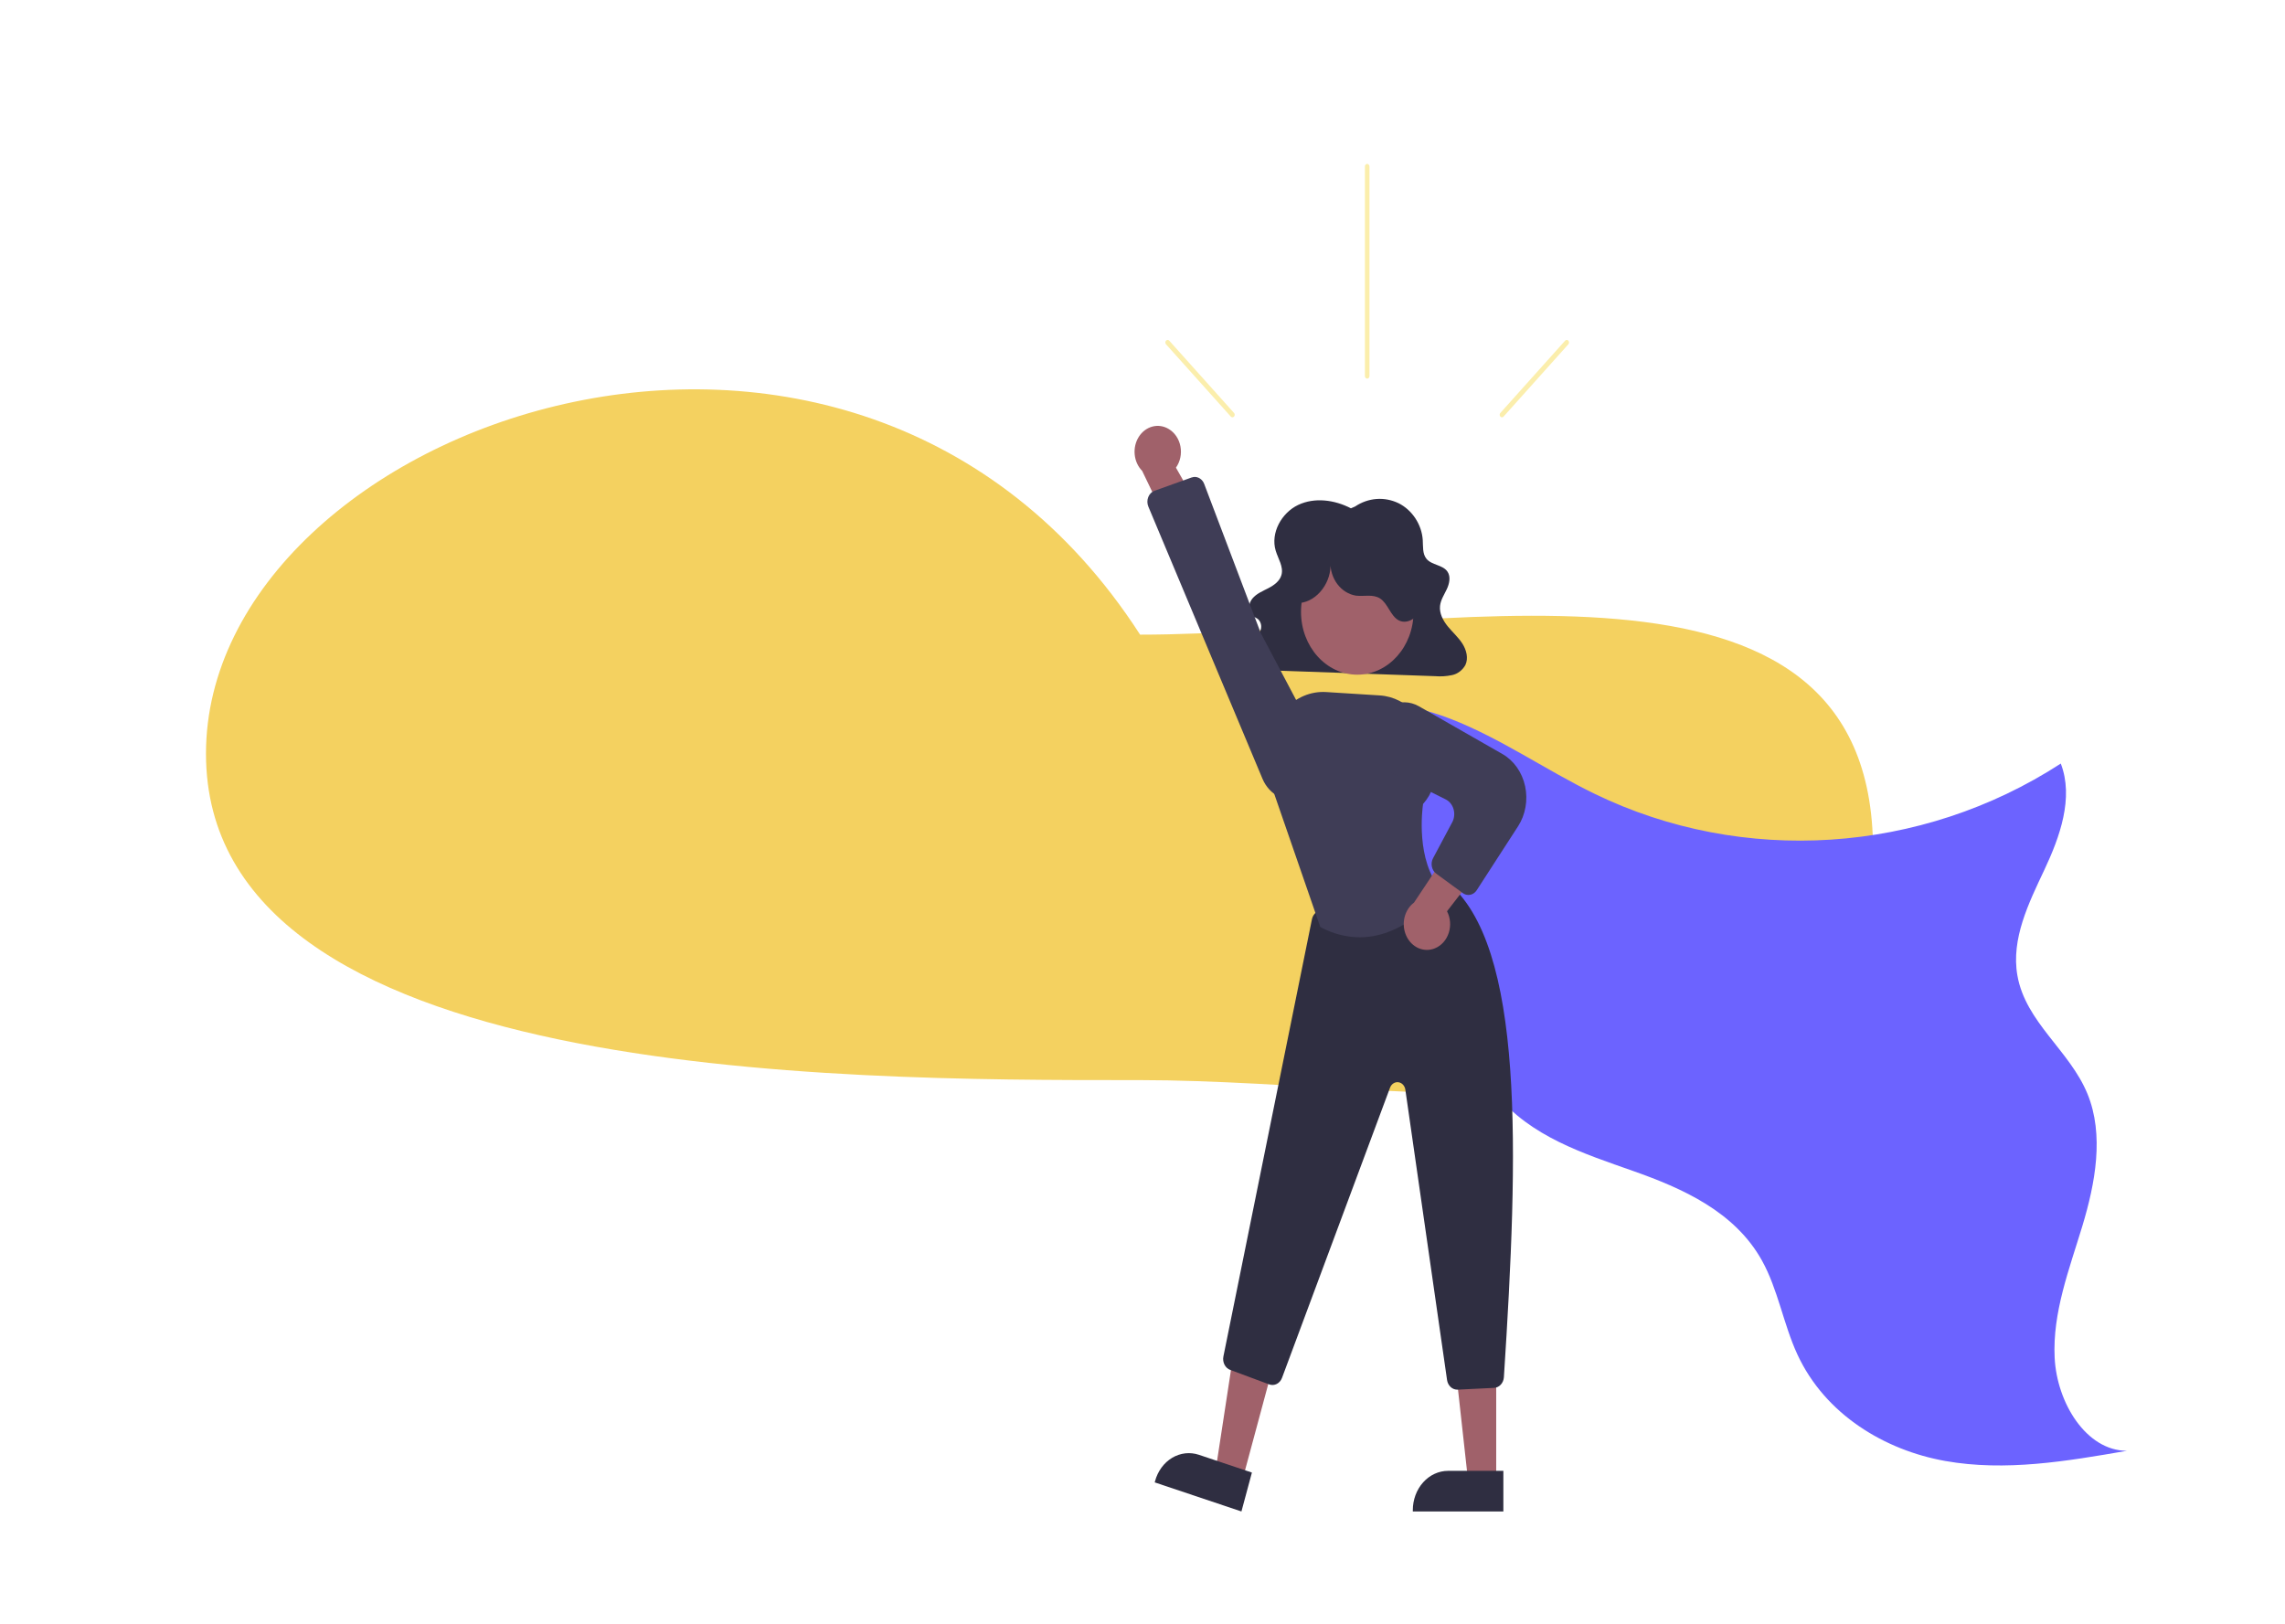 <svg width="477" height="339" viewBox="0 0 477 339" fill="none" xmlns="http://www.w3.org/2000/svg">
<g clip-path="url(#clip0)">
<path d="M238 225.5C299.533 225.5 391 246.175 391 177.5C391 108.825 299.533 132.5 238 132.5C178 39.5 43 88.672 43 157.347C43 225.512 174.491 225.504 236.616 225.5L238 225.5Z" fill="#F4D160"/>
<path d="M270.808 150.81C280.475 144.88 292.507 146.07 302.923 150.124C313.339 154.178 322.778 160.821 332.892 165.733C363.802 180.746 401.056 178.326 430.195 159.411C432.951 166.565 429.995 174.749 426.747 181.642C423.5 188.534 419.798 196.005 421.135 203.648C422.846 213.429 432.034 219.293 435.757 228.351C439.291 236.95 437.394 247.047 434.683 256.01C431.972 264.973 428.453 274.004 428.914 283.45C429.375 292.896 435.524 302.884 444 302.891C431.439 305.07 418.63 307.25 406.076 305.017C393.522 302.785 381.035 295.375 375.206 282.767C372.293 276.465 371.169 269.219 367.824 263.19C362.124 252.922 351.187 248.093 340.868 244.454C330.548 240.814 319.504 237.309 312.239 228.357C305.316 219.827 303.123 207.946 299.455 197.189C293.278 179.184 282.548 163.568 268.57 152.238" fill="#6C63FF"/>
<path d="M282.009 106.121C278.615 104.359 274.448 103.781 270.995 105.418C267.542 107.056 265.188 111.252 266.305 114.966C266.811 116.65 267.964 118.306 267.515 120.007C267.169 121.316 265.963 122.18 264.778 122.795C263.594 123.409 262.298 123.926 261.441 124.962C260.585 125.999 260.406 127.783 261.476 128.587C261.829 128.852 262.269 128.977 262.611 129.256C262.903 129.52 263.113 129.88 263.213 130.283C263.313 130.687 263.297 131.116 263.168 131.51C262.883 132.301 262.412 132.993 261.805 133.511C260.59 134.68 258.985 136.019 259.362 137.679C259.502 138.122 259.735 138.522 260.043 138.843C260.351 139.164 260.724 139.398 261.13 139.524C261.973 139.795 262.847 139.924 263.725 139.906L299.572 141.167C300.755 141.266 301.945 141.192 303.111 140.946C303.678 140.83 304.217 140.586 304.695 140.227C305.174 139.869 305.581 139.404 305.891 138.862C306.577 137.444 306.126 135.697 305.279 134.373C304.431 133.048 303.231 132.004 302.24 130.788C301.248 129.572 300.437 128.054 300.612 126.482C300.752 125.224 301.495 124.137 302.029 122.994C302.563 121.851 302.873 120.422 302.181 119.371C301.207 117.889 298.869 118.023 297.762 116.642C296.926 115.6 297.087 114.1 297.004 112.756C296.804 109.524 294.799 106.472 291.945 105.054C290.494 104.359 288.915 104.058 287.339 104.178C285.763 104.298 284.236 104.834 282.882 105.743L282.009 106.121Z" fill="#2F2E41"/>
<path d="M259.356 309.002L253.742 307.119L257.577 282.053L265.863 284.832L259.356 309.002Z" fill="#A0616A"/>
<path d="M259.153 315.556L241.05 309.485L241.119 309.23C241.397 308.197 241.854 307.235 242.465 306.4C243.076 305.564 243.828 304.872 244.679 304.361C245.53 303.85 246.463 303.531 247.424 303.422C248.385 303.314 249.356 303.418 250.282 303.728L250.282 303.728L261.339 307.436L259.153 315.556Z" fill="#2F2E41"/>
<path d="M312.337 309.213L306.474 309.213L303.686 283.976L312.338 283.977L312.337 309.213Z" fill="#A0616A"/>
<path d="M313.831 315.556L294.929 315.555V315.288C294.929 314.21 295.119 313.142 295.489 312.146C295.859 311.149 296.4 310.244 297.084 309.482C297.767 308.719 298.578 308.114 299.471 307.702C300.363 307.289 301.32 307.077 302.286 307.077H302.287L313.832 307.077L313.831 315.556Z" fill="#2F2E41"/>
<path d="M304.199 290.126C303.688 290.125 303.193 289.922 302.804 289.551C302.415 289.181 302.156 288.668 302.076 288.104L293.371 227.502C293.313 227.101 293.14 226.731 292.877 226.45C292.614 226.169 292.276 225.991 291.915 225.943C291.553 225.895 291.187 225.981 290.873 226.186C290.558 226.392 290.313 226.706 290.173 227.081L267.621 287.673C267.411 288.232 267.02 288.683 266.526 288.935C266.031 289.186 265.47 289.221 264.954 289.031L256.809 286C256.301 285.813 255.875 285.422 255.612 284.903C255.35 284.383 255.271 283.774 255.39 283.193L273.871 191.922C273.962 191.482 274.161 191.08 274.446 190.76C274.731 190.44 275.09 190.215 275.483 190.112L300.269 183.691C300.573 183.613 300.889 183.61 301.195 183.681C301.501 183.752 301.789 183.895 302.041 184.101C318.362 197.336 316.983 240.576 313.941 287.527C313.903 288.115 313.673 288.667 313.295 289.077C312.916 289.488 312.415 289.729 311.888 289.755L304.294 290.124C304.262 290.125 304.231 290.126 304.199 290.126Z" fill="#2F2E41"/>
<path d="M283.335 140.857C289.822 140.857 295.08 134.988 295.08 127.749C295.08 120.51 289.822 114.641 283.335 114.641C276.849 114.641 271.591 120.51 271.591 127.749C271.591 134.988 276.849 140.857 283.335 140.857Z" fill="#A0616A"/>
<path d="M283.842 195.685C281.023 195.665 278.243 194.948 275.701 193.585L275.614 193.54L275.579 193.439L265.045 162.979L264.845 157.686C264.778 155.916 265.044 154.15 265.625 152.502C266.207 150.854 267.091 149.36 268.221 148.116C269.351 146.872 270.702 145.906 272.187 145.28C273.672 144.655 275.258 144.383 276.843 144.483L288.026 145.186C290.915 145.369 293.633 146.774 295.626 149.115C297.619 151.456 298.738 154.557 298.755 157.786C299.045 158.409 301.108 163.279 297.066 167.854C296.915 168.896 295.5 179.727 300.837 185.683L300.987 185.85L300.856 186.036C300.771 186.157 293.917 195.683 283.842 195.685Z" fill="#3F3D56"/>
<path d="M299.547 197.983C300.208 197.715 300.808 197.289 301.306 196.735C301.803 196.181 302.185 195.511 302.426 194.774C302.667 194.037 302.759 193.25 302.698 192.468C302.636 191.687 302.422 190.93 302.07 190.251L313.24 175.818L304.435 174.539L295.178 188.44C294.195 189.176 293.487 190.288 293.19 191.567C292.893 192.845 293.026 194.201 293.565 195.377C294.103 196.554 295.01 197.468 296.112 197.949C297.215 198.429 298.437 198.441 299.547 197.983Z" fill="#A0616A"/>
<path d="M306.53 186.843C306.111 186.843 305.7 186.706 305.35 186.448L299.825 182.404C299.361 182.066 299.032 181.54 298.907 180.936C298.783 180.333 298.872 179.699 299.157 179.168L303.156 171.669C303.372 171.263 303.509 170.811 303.558 170.342C303.607 169.873 303.566 169.398 303.438 168.947C303.311 168.497 303.099 168.082 302.818 167.73C302.537 167.377 302.192 167.095 301.806 166.902L290.316 161.153C288.903 160.437 287.75 159.207 287.045 157.664C286.34 156.121 286.126 154.356 286.437 152.659C286.652 151.515 287.1 150.442 287.747 149.522C288.395 148.603 289.223 147.863 290.168 147.359C291.114 146.856 292.15 146.602 293.198 146.619C294.245 146.635 295.275 146.921 296.207 147.454L313.638 157.422C314.814 158.095 315.846 159.043 316.663 160.202C317.48 161.361 318.063 162.703 318.372 164.137C318.681 165.571 318.708 167.062 318.453 168.509C318.198 169.956 317.665 171.324 316.892 172.52L308.275 185.846C308.076 186.154 307.814 186.406 307.511 186.58C307.207 186.753 306.871 186.843 306.53 186.843Z" fill="#3F3D56"/>
<path d="M271.321 125.885C275.03 125.553 278.109 121.418 277.723 117.287C277.68 118.99 278.199 120.651 279.181 121.954C280.163 123.257 281.54 124.112 283.051 124.356C284.752 124.565 286.617 123.991 288.098 124.949C289.738 126.01 290.263 128.586 291.972 129.503C293.623 130.388 295.719 129.181 296.535 127.35C297.351 125.52 297.151 123.321 296.61 121.368C295.839 118.582 294.435 116.067 292.536 114.066C290.636 112.065 288.304 110.648 285.768 109.951C283.231 109.254 280.577 109.301 278.062 110.088C275.547 110.875 273.257 112.376 271.415 114.443C269.856 116.194 268.617 118.425 268.416 120.884C268.216 123.342 269.238 126.01 271.216 127.114L271.321 125.885Z" fill="#2F2E41"/>
<path d="M243.997 89.577C244.616 89.949 245.154 90.468 245.573 91.097C245.993 91.727 246.284 92.452 246.425 93.22C246.567 93.989 246.556 94.782 246.392 95.546C246.229 96.309 245.918 97.023 245.481 97.637L254.643 113.735L245.764 113.566L238.426 98.304C237.549 97.417 236.995 96.201 236.869 94.888C236.742 93.574 237.051 92.255 237.738 91.179C238.425 90.103 239.441 89.346 240.595 89.05C241.748 88.755 242.959 88.942 243.997 89.577V89.577Z" fill="#A0616A"/>
<path d="M251.381 101.04L263.18 132.154L275.549 155.564C276.072 156.552 276.386 157.66 276.468 158.803C276.55 159.947 276.399 161.096 276.025 162.165C275.651 163.234 275.064 164.193 274.309 164.972C273.554 165.75 272.651 166.327 271.667 166.659C270.106 167.176 268.431 167.053 266.945 166.312C265.458 165.571 264.258 164.262 263.561 162.619L239.72 105.765C239.591 105.456 239.522 105.12 239.518 104.779C239.514 104.438 239.575 104.1 239.697 103.788C239.819 103.475 239.999 103.195 240.226 102.966C240.453 102.738 240.72 102.565 241.011 102.461L248.741 99.69C248.888 99.637 249.039 99.602 249.192 99.584C249.649 99.533 250.108 99.647 250.502 99.909C250.896 100.171 251.204 100.567 251.381 101.04Z" fill="#3F3D56"/>
<path d="M285.882 34.751V78.513C285.882 78.654 285.832 78.79 285.742 78.89C285.652 78.99 285.531 79.046 285.404 79.046C285.277 79.046 285.156 78.99 285.066 78.89C284.976 78.79 284.926 78.654 284.926 78.513V34.751C284.926 34.609 284.976 34.474 285.066 34.373C285.156 34.273 285.277 34.217 285.404 34.217C285.531 34.217 285.652 34.273 285.742 34.373C285.832 34.474 285.882 34.609 285.882 34.751Z" fill="#FBEEAC"/>
<path d="M327.4 71.876L313.875 86.971C313.785 87.071 313.664 87.127 313.537 87.126C313.411 87.126 313.289 87.07 313.2 86.97C313.11 86.87 313.06 86.735 313.06 86.593C313.059 86.452 313.11 86.317 313.199 86.216L326.724 71.122C326.768 71.072 326.821 71.032 326.879 71.005C326.937 70.978 326.999 70.965 327.062 70.964C327.125 70.964 327.187 70.978 327.245 71.005C327.303 71.032 327.356 71.071 327.401 71.121C327.445 71.17 327.48 71.229 327.505 71.294C327.529 71.359 327.541 71.428 327.541 71.499C327.541 71.569 327.528 71.638 327.504 71.703C327.48 71.768 327.445 71.827 327.4 71.876Z" fill="#FBEEAC"/>
<path d="M243.407 71.876L256.932 86.971C257.022 87.071 257.144 87.127 257.27 87.127C257.397 87.127 257.519 87.071 257.609 86.971C257.698 86.871 257.749 86.735 257.749 86.594C257.749 86.452 257.698 86.316 257.609 86.216L244.084 71.122C244.039 71.072 243.987 71.032 243.929 71.005C243.87 70.978 243.808 70.965 243.745 70.964C243.682 70.964 243.62 70.978 243.562 71.005C243.504 71.032 243.451 71.071 243.407 71.121C243.362 71.17 243.327 71.229 243.303 71.294C243.279 71.359 243.267 71.428 243.267 71.499C243.267 71.569 243.279 71.638 243.303 71.703C243.327 71.768 243.363 71.827 243.407 71.876Z" fill="#FBEEAC"/>
</g>
<defs>
<clipPath id="clip0">
<rect width="477" height="339" fill="white"/>
</clipPath>
</defs>
</svg>
